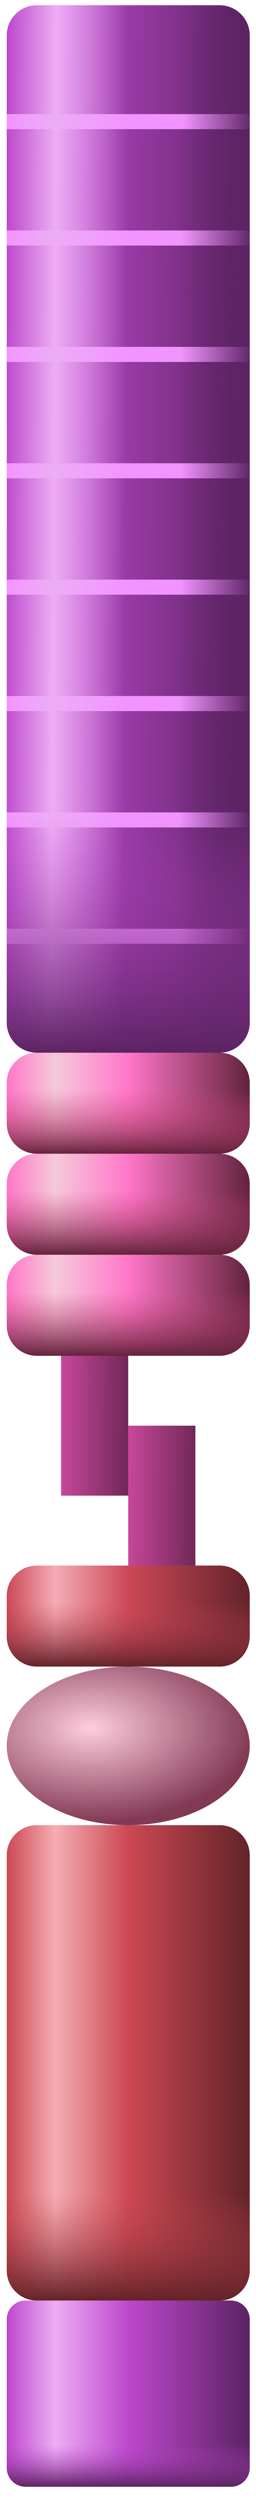 <svg width="17" height="166" viewBox="0 0 17 166" fill="none" xmlns="http://www.w3.org/2000/svg">
<path d="M15.332 165.122H1.699C1.007 165.122 0.447 164.562 0.447 163.87V154.008C0.447 153.316 1.007 152.756 1.699 152.756H15.332C16.023 152.756 16.584 153.316 16.584 154.008V163.87C16.584 164.562 16.023 165.122 15.332 165.122Z" fill="url(#paint0_linear_86_3945)"/>
<path d="M15.332 165.122H1.699C1.007 165.122 0.447 164.562 0.447 163.87V154.008C0.447 153.316 1.007 152.756 1.699 152.756H15.332C16.023 152.756 16.584 153.316 16.584 154.008V163.87C16.584 164.562 16.023 165.122 15.332 165.122Z" fill="url(#paint1_linear_86_3945)"/>
<path d="M14.584 152.756H2.447C1.342 152.756 0.447 151.86 0.447 150.756V123.192C0.447 122.088 1.342 121.192 2.447 121.192H14.584C15.688 121.192 16.584 122.088 16.584 123.192V150.756C16.584 151.86 15.688 152.756 14.584 152.756Z" fill="url(#paint2_linear_86_3945)"/>
<path d="M14.584 152.756H2.447C1.342 152.756 0.447 151.86 0.447 150.756V123.192C0.447 122.088 1.342 121.192 2.447 121.192H14.584C15.688 121.192 16.584 122.088 16.584 123.192V150.756C16.584 151.86 15.688 152.756 14.584 152.756Z" fill="url(#paint3_linear_86_3945)"/>
<path d="M8.515 121.192C12.971 121.192 16.583 118.835 16.583 115.927C16.583 113.019 12.971 110.662 8.515 110.662C4.059 110.662 0.447 113.019 0.447 115.927C0.447 118.835 4.059 121.192 8.515 121.192Z" fill="url(#paint4_radial_86_3945)"/>
<path d="M14.584 110.662H2.447C1.342 110.662 0.447 109.766 0.447 108.662V105.953C0.447 104.849 1.342 103.953 2.447 103.953H14.584C15.688 103.953 16.584 104.849 16.584 105.953V108.662C16.584 109.766 15.688 110.662 14.584 110.662Z" fill="url(#paint5_linear_86_3945)"/>
<path d="M14.584 110.662H2.447C1.342 110.662 0.447 109.766 0.447 108.662V105.953C0.447 104.849 1.342 103.953 2.447 103.953H14.584C15.688 103.953 16.584 104.849 16.584 105.953V108.662C16.584 109.766 15.688 110.662 14.584 110.662Z" fill="url(#paint6_linear_86_3945)"/>
<path d="M8.515 90.025H4.055V99.312H8.515V90.025Z" fill="url(#paint7_linear_86_3945)"/>
<path d="M12.975 94.666H8.515V103.953H12.975V94.666Z" fill="url(#paint8_linear_86_3945)"/>
<path d="M14.584 90.025H2.447C1.342 90.025 0.447 89.129 0.447 88.025V85.316C0.447 84.212 1.342 83.316 2.447 83.316H14.584C15.688 83.316 16.584 84.212 16.584 85.316V88.025C16.584 89.129 15.688 90.025 14.584 90.025Z" fill="url(#paint9_linear_86_3945)"/>
<path d="M14.584 90.025H2.447C1.342 90.025 0.447 89.129 0.447 88.025V85.316C0.447 84.212 1.342 83.316 2.447 83.316H14.584C15.688 83.316 16.584 84.212 16.584 85.316V88.025C16.584 89.129 15.688 90.025 14.584 90.025Z" fill="url(#paint10_linear_86_3945)"/>
<path d="M14.584 83.316H2.447C1.342 83.316 0.447 82.421 0.447 81.316V78.608C0.447 77.503 1.342 76.608 2.447 76.608H14.584C15.688 76.608 16.584 77.503 16.584 78.608V81.316C16.584 82.421 15.688 83.316 14.584 83.316Z" fill="url(#paint11_linear_86_3945)"/>
<path d="M14.584 83.316H2.447C1.342 83.316 0.447 82.421 0.447 81.316V78.608C0.447 77.503 1.342 76.608 2.447 76.608H14.584C15.688 76.608 16.584 77.503 16.584 78.608V81.316C16.584 82.421 15.688 83.316 14.584 83.316Z" fill="url(#paint12_linear_86_3945)"/>
<path d="M14.584 76.608H2.447C1.342 76.608 0.447 75.712 0.447 74.608V71.899C0.447 70.795 1.342 69.899 2.447 69.899H14.584C15.688 69.899 16.584 70.795 16.584 71.899V74.608C16.584 75.712 15.688 76.608 14.584 76.608Z" fill="url(#paint13_linear_86_3945)"/>
<path d="M14.584 76.608H2.447C1.342 76.608 0.447 75.712 0.447 74.608V71.899C0.447 70.795 1.342 69.899 2.447 69.899H14.584C15.688 69.899 16.584 70.795 16.584 71.899V74.608C16.584 75.712 15.688 76.608 14.584 76.608Z" fill="url(#paint14_linear_86_3945)"/>
<path d="M14.584 69.9H2.447C1.342 69.9 0.447 69.004 0.447 67.9V2.349C0.447 1.245 1.342 0.349 2.447 0.349H14.584C15.688 0.349 16.584 1.245 16.584 2.349V67.9C16.584 69.004 15.688 69.9 14.584 69.9Z" fill="url(#paint15_linear_86_3945)"/>
<path d="M0.447 8.077H16.584" stroke="#F294FF" stroke-miterlimit="10"/>
<path d="M0.447 15.805H16.584" stroke="#F294FF" stroke-miterlimit="10"/>
<path d="M0.447 23.533H16.584" stroke="#F294FF" stroke-miterlimit="10"/>
<path d="M0.447 31.261H16.584" stroke="#F294FF" stroke-miterlimit="10"/>
<path d="M0.447 38.988H16.584" stroke="#F294FF" stroke-miterlimit="10"/>
<path d="M0.447 46.716H16.584" stroke="#F294FF" stroke-miterlimit="10"/>
<path d="M0.447 54.444H16.584" stroke="#F294FF" stroke-miterlimit="10"/>
<path d="M0.447 62.172H16.584" stroke="#F294FF" stroke-miterlimit="10"/>
<path d="M14.584 69.9H2.447C1.342 69.9 0.447 69.004 0.447 67.9V2.349C0.447 1.245 1.342 0.349 2.447 0.349H14.584C15.688 0.349 16.584 1.245 16.584 2.349V67.9C16.584 69.004 15.688 69.9 14.584 69.9Z" fill="url(#paint16_linear_86_3945)"/>
<path d="M14.584 69.9H2.447C1.342 69.9 0.447 69.004 0.447 67.9V2.349C0.447 1.245 1.342 0.349 2.447 0.349H14.584C15.688 0.349 16.584 1.245 16.584 2.349V67.9C16.584 69.004 15.688 69.9 14.584 69.9Z" fill="url(#paint17_linear_86_3945)"/>
<defs>
<linearGradient id="paint0_linear_86_3945" x1="0.447" y1="158.939" x2="16.584" y2="158.939" gradientUnits="userSpaceOnUse">
<stop stop-color="#BD48CC"/>
<stop offset="0.199" stop-color="#EDADF5"/>
<stop offset="0.5" stop-color="#BD48CC"/>
<stop offset="1" stop-color="#5C2363"/>
</linearGradient>
<linearGradient id="paint1_linear_86_3945" x1="8.515" y1="152.756" x2="8.515" y2="165.122" gradientUnits="userSpaceOnUse">
<stop offset="0.775" stop-color="#B947C8" stop-opacity="0"/>
<stop offset="1" stop-color="#5C2363"/>
</linearGradient>
<linearGradient id="paint2_linear_86_3945" x1="0.447" y1="136.974" x2="16.584" y2="136.974" gradientUnits="userSpaceOnUse">
<stop stop-color="#CC4853"/>
<stop offset="0.199" stop-color="#F5ADB3"/>
<stop offset="0.5" stop-color="#CC4853"/>
<stop offset="1" stop-color="#632328"/>
</linearGradient>
<linearGradient id="paint3_linear_86_3945" x1="8.515" y1="121.192" x2="8.515" y2="152.756" gradientUnits="userSpaceOnUse">
<stop offset="0.775" stop-color="#C84752" stop-opacity="0"/>
<stop offset="1" stop-color="#632328"/>
</linearGradient>
<radialGradient id="paint4_radial_86_3945" cx="0" cy="0" r="1" gradientUnits="userSpaceOnUse" gradientTransform="translate(5.982 114.757) scale(10.945 6.271)">
<stop stop-color="#FFCCDE"/>
<stop offset="1" stop-color="#823A54"/>
</radialGradient>
<linearGradient id="paint5_linear_86_3945" x1="0.447" y1="107.308" x2="16.584" y2="107.308" gradientUnits="userSpaceOnUse">
<stop stop-color="#CC4857"/>
<stop offset="0.199" stop-color="#F5ADB5"/>
<stop offset="0.5" stop-color="#CC4857"/>
<stop offset="1" stop-color="#63232A"/>
</linearGradient>
<linearGradient id="paint6_linear_86_3945" x1="8.515" y1="103.953" x2="8.515" y2="110.662" gradientUnits="userSpaceOnUse">
<stop offset="0.366" stop-color="#C84756" stop-opacity="0"/>
<stop offset="1" stop-color="#63232A"/>
</linearGradient>
<linearGradient id="paint7_linear_86_3945" x1="4.033" y1="94.657" x2="8.538" y2="94.68" gradientUnits="userSpaceOnUse">
<stop stop-color="#C8479B"/>
<stop offset="1" stop-color="#702857"/>
</linearGradient>
<linearGradient id="paint8_linear_86_3945" x1="8.492" y1="99.299" x2="12.998" y2="99.321" gradientUnits="userSpaceOnUse">
<stop stop-color="#C8479B"/>
<stop offset="1" stop-color="#702857"/>
</linearGradient>
<linearGradient id="paint9_linear_86_3945" x1="0.447" y1="86.671" x2="16.584" y2="86.671" gradientUnits="userSpaceOnUse">
<stop stop-color="#FF76C8"/>
<stop offset="0.199" stop-color="#F5C9DA"/>
<stop offset="0.5" stop-color="#FF76C8"/>
<stop offset="1" stop-color="#63233C"/>
</linearGradient>
<linearGradient id="paint10_linear_86_3945" x1="8.515" y1="83.316" x2="8.515" y2="90.025" gradientUnits="userSpaceOnUse">
<stop offset="0.366" stop-color="#C84779" stop-opacity="0"/>
<stop offset="1" stop-color="#63233C"/>
</linearGradient>
<linearGradient id="paint11_linear_86_3945" x1="0.447" y1="79.962" x2="16.584" y2="79.962" gradientUnits="userSpaceOnUse">
<stop stop-color="#FF76C8"/>
<stop offset="0.199" stop-color="#F5C9DA"/>
<stop offset="0.5" stop-color="#FF76C8"/>
<stop offset="1" stop-color="#63233C"/>
</linearGradient>
<linearGradient id="paint12_linear_86_3945" x1="8.515" y1="76.608" x2="8.515" y2="83.316" gradientUnits="userSpaceOnUse">
<stop offset="0.366" stop-color="#C84779" stop-opacity="0"/>
<stop offset="1" stop-color="#63233C"/>
</linearGradient>
<linearGradient id="paint13_linear_86_3945" x1="0.447" y1="73.254" x2="16.584" y2="73.254" gradientUnits="userSpaceOnUse">
<stop stop-color="#FF76C8"/>
<stop offset="0.199" stop-color="#F5C9DA"/>
<stop offset="0.5" stop-color="#FF76C8"/>
<stop offset="1" stop-color="#63233C"/>
</linearGradient>
<linearGradient id="paint14_linear_86_3945" x1="8.515" y1="69.899" x2="8.515" y2="76.608" gradientUnits="userSpaceOnUse">
<stop offset="0.366" stop-color="#C84779" stop-opacity="0"/>
<stop offset="0.478" stop-color="#C34576" stop-opacity="0.177"/>
<stop offset="0.612" stop-color="#B5406D" stop-opacity="0.388"/>
<stop offset="0.756" stop-color="#9D385F" stop-opacity="0.615"/>
<stop offset="0.906" stop-color="#7C2C4B" stop-opacity="0.852"/>
<stop offset="1" stop-color="#63233C"/>
</linearGradient>
<linearGradient id="paint15_linear_86_3945" x1="0.286" y1="35.084" x2="16.744" y2="35.165" gradientUnits="userSpaceOnUse">
<stop stop-color="#BD48CC"/>
<stop offset="0.23" stop-color="#B947C8"/>
<stop offset="1" stop-color="#5C2363"/>
</linearGradient>
<linearGradient id="paint16_linear_86_3945" x1="0.286" y1="35.084" x2="16.744" y2="35.165" gradientUnits="userSpaceOnUse">
<stop stop-color="#EDADF5" stop-opacity="0"/>
<stop offset="0.199" stop-color="#EDADF5"/>
<stop offset="0.488" stop-color="#EDADF5" stop-opacity="0"/>
<stop offset="0.71" stop-color="#5C2363" stop-opacity="0"/>
<stop offset="1" stop-color="#5C2363"/>
</linearGradient>
<linearGradient id="paint17_linear_86_3945" x1="8.515" y1="0.349" x2="8.515" y2="69.9" gradientUnits="userSpaceOnUse">
<stop offset="0.775" stop-color="#B947C8" stop-opacity="0"/>
<stop offset="1" stop-color="#5C2363"/>
</linearGradient>
</defs>
</svg>
